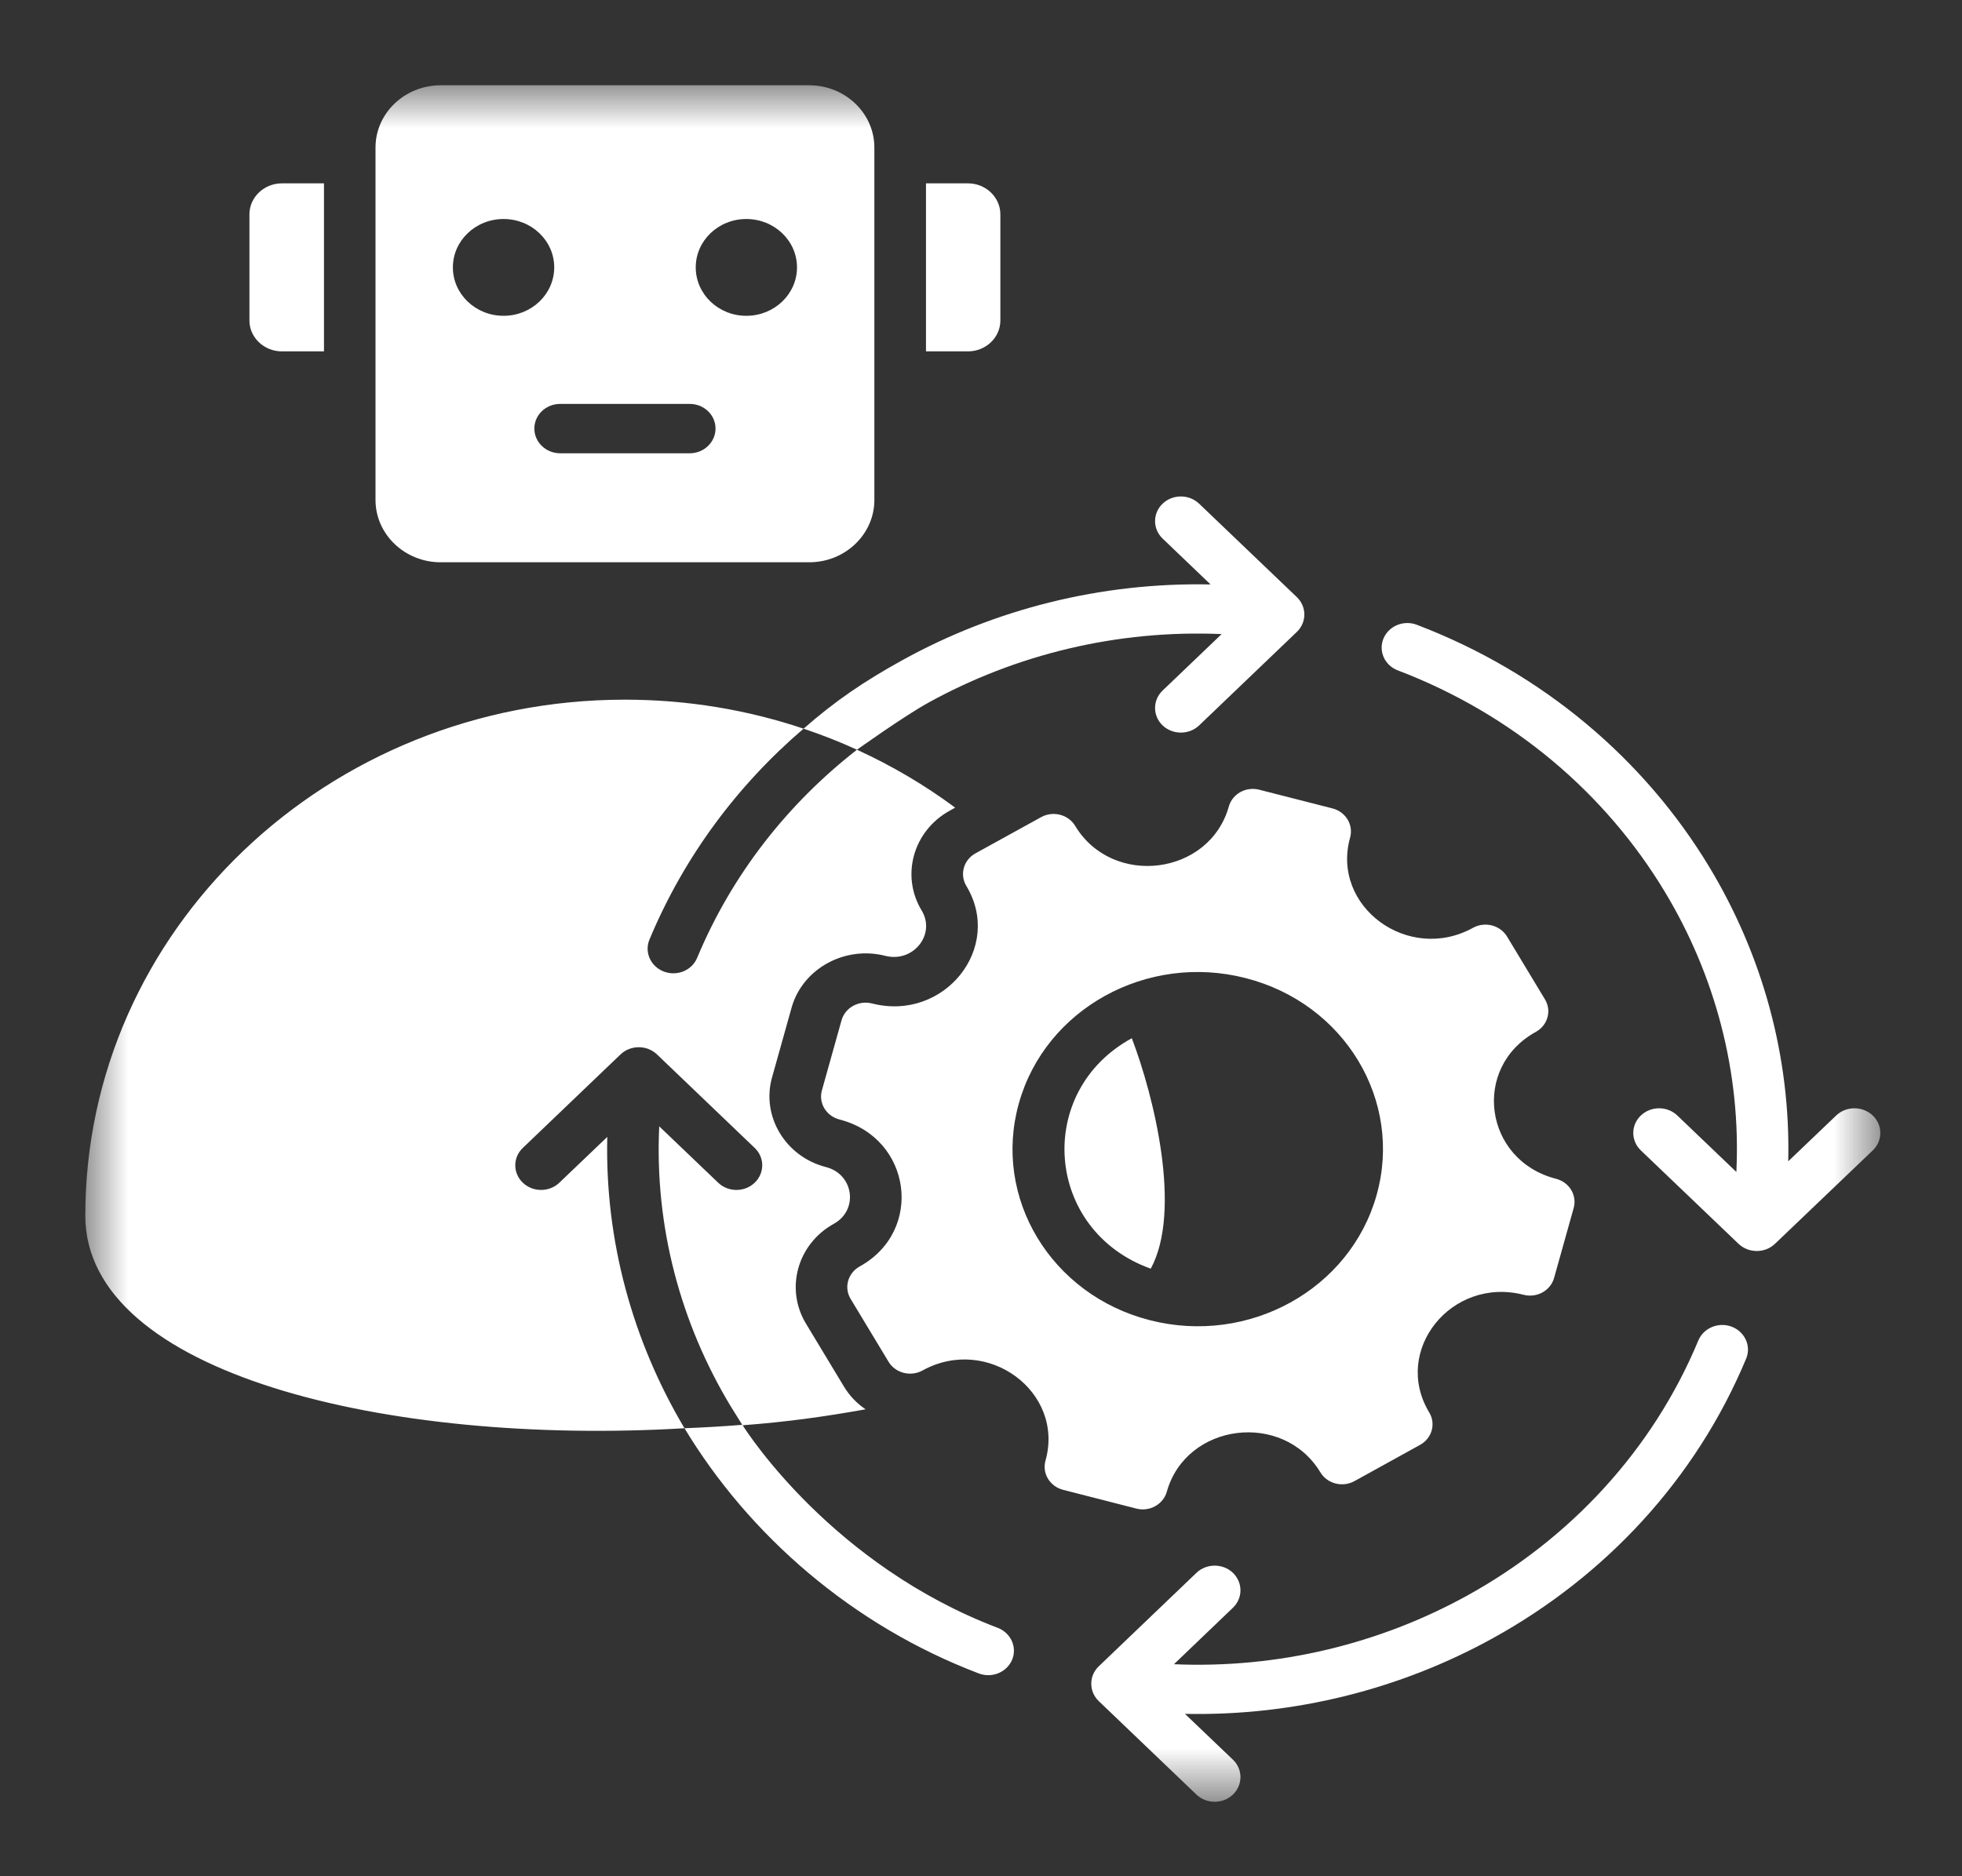 <svg width="23" height="22" viewBox="0 0 23 22" fill="none" xmlns="http://www.w3.org/2000/svg">
<rect x="0" y="0" width="23" height="22" fill="#333333" stroke="none"/>
<mask id="mask0_40002687_9400" style="mask-type:luminance" maskUnits="userSpaceOnUse" x="1" y="1" width="22" height="21">
<path d="M1 1H22.076V21.16H1V1Z" fill="white"/>
</mask>
<g mask="url(#mask0_40002687_9400)">
<path fill-rule="evenodd" clip-rule="evenodd" d="M13.49 14.876C12.245 14.429 12.124 12.797 13.268 12.174C13.526 12.85 13.86 14.195 13.49 14.876ZM14.026 18.442C14.144 18.33 14.335 18.33 14.453 18.442C14.571 18.556 14.571 18.739 14.453 18.852L13.762 19.514C14.986 19.567 16.176 19.274 17.2 18.709C18.398 18.047 19.371 17.012 19.909 15.718C19.971 15.57 20.146 15.498 20.3 15.556C20.455 15.615 20.531 15.783 20.47 15.93C19.879 17.349 18.814 18.484 17.502 19.208C16.424 19.804 15.178 20.123 13.891 20.096L14.453 20.633C14.571 20.746 14.571 20.929 14.453 21.043C14.335 21.155 14.144 21.155 14.026 21.043L12.881 19.947C12.763 19.834 12.763 19.651 12.881 19.538L14.026 18.442ZM9.42 8.544C9.795 8.215 10.141 7.982 10.58 7.74C11.659 7.144 12.905 6.826 14.191 6.853L13.629 6.315C13.511 6.202 13.511 6.019 13.629 5.906C13.747 5.793 13.939 5.793 14.057 5.906L15.202 7.001C15.32 7.114 15.32 7.297 15.202 7.41L14.057 8.506C13.939 8.618 13.747 8.618 13.629 8.506C13.511 8.393 13.511 8.21 13.629 8.097L14.321 7.435C13.096 7.382 11.907 7.674 10.882 8.24C10.591 8.401 10.046 8.791 10.046 8.791C9.844 8.698 9.634 8.616 9.42 8.544ZM8.024 16.747C8.251 16.738 8.477 16.725 8.701 16.707C8.685 16.678 8.591 16.532 8.569 16.495C7.977 15.516 7.672 14.378 7.728 13.207L8.419 13.868C8.537 13.981 8.729 13.981 8.847 13.868C8.965 13.755 8.965 13.572 8.847 13.46L7.702 12.364C7.584 12.251 7.392 12.251 7.274 12.364L6.129 13.46C6.011 13.572 6.011 13.755 6.129 13.868C6.247 13.981 6.439 13.981 6.557 13.868L7.119 13.331C7.09 14.546 7.416 15.724 8.024 16.747ZM8.706 16.712C9.225 16.673 9.667 16.611 10.147 16.525C10.045 16.456 9.958 16.366 9.892 16.256C9.744 16.011 9.596 15.766 9.448 15.52C9.201 15.111 9.348 14.585 9.776 14.349C10.066 14.188 10.009 13.769 9.684 13.685C9.209 13.564 8.923 13.091 9.05 12.635C9.127 12.362 9.204 12.088 9.28 11.814C9.408 11.359 9.903 11.086 10.379 11.208C10.705 11.291 10.973 10.957 10.805 10.677C10.557 10.268 10.705 9.742 11.133 9.506L11.197 9.47C10.842 9.206 10.456 8.979 10.046 8.791C9.234 9.424 8.58 10.254 8.173 11.23C8.112 11.379 7.937 11.451 7.782 11.392C7.628 11.333 7.552 11.166 7.613 11.018C8.018 10.046 8.644 9.208 9.42 8.544C8.764 8.324 8.06 8.204 7.326 8.204C3.833 8.204 1 10.913 1 14.255C1 16.111 4.554 16.953 8.024 16.747C8.782 18.002 9.99 19.058 11.474 19.622C11.628 19.681 11.803 19.609 11.865 19.461C11.926 19.313 11.85 19.146 11.695 19.087C9.765 18.352 8.768 16.81 8.706 16.712ZM19.235 13.489C19.117 13.376 19.117 13.193 19.235 13.08C19.354 12.967 19.545 12.967 19.663 13.08L20.355 13.742C20.411 12.57 20.105 11.432 19.514 10.453C18.822 9.306 17.74 8.376 16.387 7.861C16.232 7.803 16.157 7.635 16.218 7.487C16.28 7.339 16.455 7.267 16.609 7.326C18.092 7.891 19.279 8.909 20.036 10.163C20.659 11.195 20.992 12.387 20.963 13.617L21.525 13.08C21.643 12.967 21.835 12.967 21.954 13.08C22.072 13.193 22.072 13.376 21.954 13.489L20.808 14.584C20.691 14.697 20.498 14.697 20.38 14.584L19.235 13.489ZM17.86 15.182C18.016 15.222 18.176 15.134 18.218 14.985L18.448 14.164C18.489 14.015 18.397 13.862 18.241 13.822C17.396 13.605 17.246 12.517 18.005 12.099C18.144 12.022 18.192 11.851 18.111 11.718L17.667 10.982C17.586 10.848 17.408 10.802 17.268 10.879C16.51 11.298 15.601 10.63 15.827 9.821C15.868 9.672 15.776 9.519 15.62 9.479L14.762 9.26C14.606 9.22 14.447 9.308 14.405 9.457C14.178 10.266 13.041 10.409 12.604 9.684C12.523 9.55 12.344 9.504 12.204 9.582L11.435 10.006C11.295 10.084 11.248 10.254 11.328 10.388C11.766 11.113 11.068 11.983 10.222 11.766C10.066 11.727 9.907 11.815 9.865 11.964L9.635 12.785C9.593 12.934 9.686 13.087 9.842 13.127C10.686 13.343 10.836 14.431 10.078 14.85C9.939 14.927 9.891 15.098 9.972 15.231L10.416 15.967C10.497 16.101 10.675 16.146 10.814 16.07C11.573 15.65 12.483 16.318 12.256 17.127C12.214 17.276 12.307 17.429 12.462 17.469L13.321 17.689C13.476 17.729 13.636 17.64 13.678 17.492C13.905 16.683 15.042 16.54 15.479 17.265C15.56 17.398 15.738 17.444 15.878 17.367L16.647 16.942C16.787 16.865 16.835 16.694 16.754 16.561C16.317 15.836 17.015 14.966 17.86 15.182ZM14.603 11.469C13.445 11.171 12.254 11.829 11.944 12.937C11.633 14.045 12.321 15.184 13.479 15.48C14.638 15.777 15.828 15.12 16.138 14.011C16.448 12.904 15.762 11.765 14.603 11.469ZM3.304 2.15H3.798V4.12H3.304C3.095 4.12 2.924 3.957 2.924 3.758V2.513C2.924 2.314 3.095 2.15 3.304 2.15ZM5.165 1C4.745 1 4.402 1.327 4.402 1.73V5.863C4.402 6.265 4.745 6.593 5.165 6.593H9.487C9.907 6.593 10.25 6.265 10.25 5.863V1.73C10.25 1.327 9.907 1 9.487 1H5.165ZM8.749 2.568C9.077 2.568 9.343 2.822 9.343 3.135C9.343 3.449 9.077 3.703 8.749 3.703C8.421 3.703 8.156 3.449 8.156 3.135C8.156 2.822 8.421 2.568 8.749 2.568ZM8.085 4.736C8.252 4.736 8.388 4.865 8.388 5.025C8.388 5.185 8.252 5.315 8.085 5.315H6.567C6.4 5.315 6.264 5.185 6.264 5.025C6.264 4.865 6.4 4.736 6.567 4.736H8.085ZM5.903 2.568C6.231 2.568 6.497 2.822 6.497 3.135C6.497 3.449 6.231 3.703 5.903 3.703C5.575 3.703 5.309 3.449 5.309 3.135C5.309 2.822 5.575 2.568 5.903 2.568ZM10.854 2.15H11.348C11.557 2.15 11.727 2.314 11.727 2.513V3.758C11.727 3.957 11.557 4.12 11.348 4.12H10.855V2.15H10.854Z" fill="white"/>
</g>
</svg>

